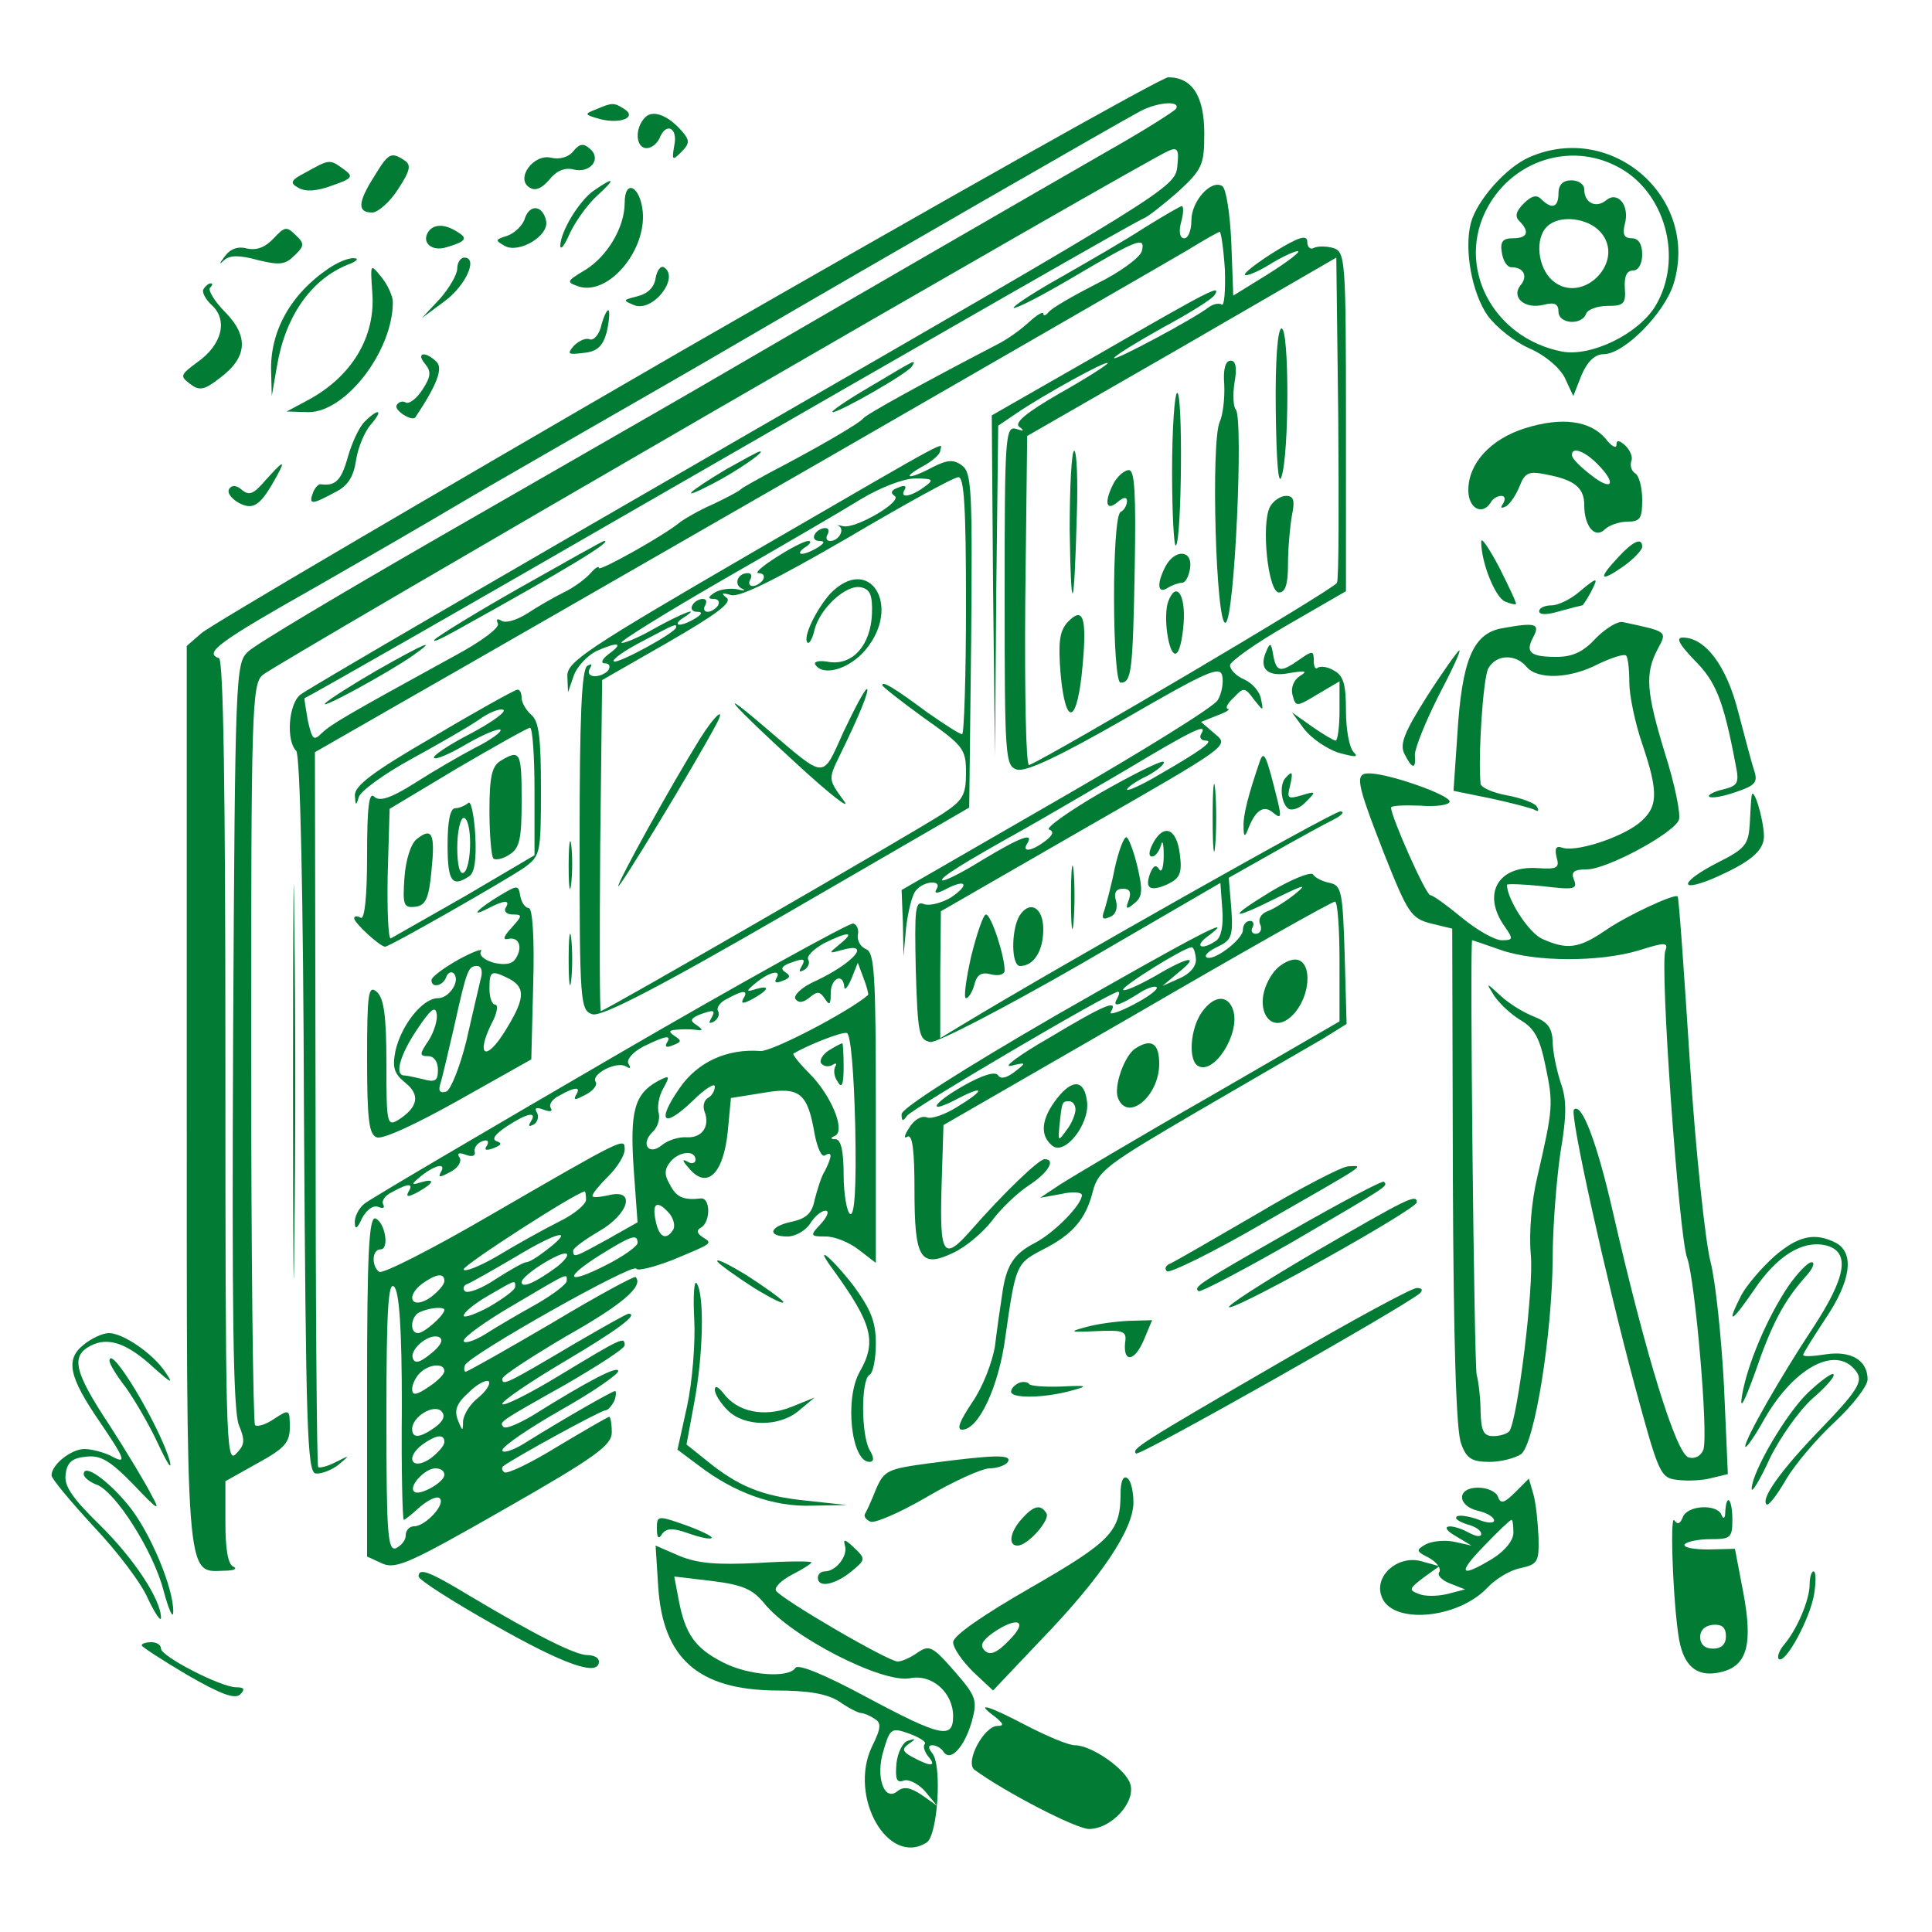 <?xml version="1.0" standalone="no"?>
<!DOCTYPE svg PUBLIC "-//W3C//DTD SVG 20010904//EN"
 "http://www.w3.org/TR/2001/REC-SVG-20010904/DTD/svg10.dtd">
<svg version="1.0" xmlns="http://www.w3.org/2000/svg"
 width="300pt" height="300pt" viewBox="0 0 300 300"
 preserveAspectRatio="xMidYMid meet">
<g transform="translate(0,300) scale(0.1,-0.1)"
fill="#027b35" stroke="none">
<path d="M1065 2459 c-401 -232 -740 -431 -752 -442 l-23 -20 0 -697 c0 -764
-2 -741 58 -739 15 0 21 3 15 6 -9 3 -13 27 -13 69 l0 64 50 28 c42 23 50 32
50 56 0 28 -1 28 -24 13 -13 -9 -26 -13 -30 -10 -3 4 -6 264 -6 578 0 532 1
573 18 587 18 16 1379 804 1407 814 14 6 16 1 13 -25 -3 -32 -20 -42 -674
-419 -369 -213 -679 -393 -688 -401 -18 -15 -22 -71 -6 -87 6 -6 11 -217 12
-564 3 -487 5 -555 18 -558 9 -1 24 5 35 13 19 16 19 16 -3 5 -13 -7 -26 -10
-28 -8 -2 3 -4 253 -4 557 l-1 553 143 82 c79 45 373 214 653 375 281 162 531
306 558 322 26 16 49 29 51 29 2 0 6 -27 8 -59 1 -33 -1 -57 -5 -54 -4 3 -13
1 -20 -4 -23 -18 -147 -84 -147 -79 0 3 34 24 75 47 41 22 78 45 81 51 11 17
-5 9 -180 -92 l-166 -95 2 -265 3 -265 2 257 3 257 28 19 c41 28 142 84 142
78 0 -2 -34 -24 -75 -47 -52 -30 -71 -46 -62 -52 8 -6 7 -7 -5 -3 -17 5 -18
-12 -18 -259 0 -252 1 -264 19 -270 14 -4 65 20 168 79 128 74 148 83 151 66
2 -10 -1 -27 -7 -37 -5 -10 -118 -80 -250 -156 l-241 -139 2 -51 1 -52 4 45
c3 24 9 50 15 57 13 16 42 17 32 2 -4 -7 1 -7 16 1 31 16 36 6 6 -14 -14 -8
-32 -13 -41 -10 -14 6 -15 -6 -13 -102 3 -100 5 -109 23 -112 11 -1 115 53
235 122 l215 125 3 -41 c2 -26 -2 -44 -10 -49 -22 -15 -34 -9 -14 6 52 39 -17
3 -235 -122 -145 -84 -239 -144 -239 -153 0 -11 2 -12 8 -3 7 11 316 193 328
193 3 0 2 -4 -1 -10 -9 -15 2 -12 31 6 13 9 27 14 30 11 3 -3 -13 -15 -36 -27
-23 -12 -39 -17 -35 -11 12 20 -10 11 -95 -40 -47 -27 -74 -47 -60 -44 24 6
24 5 6 -9 -13 -10 -22 -12 -26 -6 -4 7 -24 1 -54 -16 -51 -29 -57 -46 -7 -19
41 21 40 12 -3 -14 -19 -12 -40 -19 -47 -16 -8 3 -20 -4 -27 -16 -8 -12 -9
-18 -3 -14 8 4 11 -22 11 -83 0 -107 9 -122 61 -97 19 9 45 31 59 49 13 18 39
43 57 55 31 20 43 41 25 41 -9 0 -64 -53 -114 -110 -43 -49 -49 -40 -46 66 l3
97 300 173 c165 96 303 174 308 174 4 0 7 -42 7 -93 l0 -93 -202 -117 c-112
-64 -216 -126 -233 -137 l-30 -20 33 6 c17 4 32 3 32 -2 -1 -16 -44 -59 -73
-74 -33 -17 -45 -35 -51 -81 -3 -19 -8 -54 -11 -79 -4 -25 -19 -64 -35 -87
-20 -30 -25 -43 -16 -43 26 0 57 68 67 143 16 113 17 115 57 136 48 24 68 48
79 91 8 32 22 42 164 125 86 50 172 100 193 112 l37 23 -3 107 c-3 99 -5 108
-23 112 -11 2 -23 8 -26 13 -3 5 -33 -7 -65 -26 -69 -42 -65 -47 9 -10 43 21
48 22 27 5 -14 -11 -33 -23 -42 -26 -10 -4 -15 -12 -11 -21 3 -7 0 -14 -7 -14
-6 0 -8 5 -5 10 3 6 1 10 -4 10 -6 0 -11 -6 -11 -14 0 -15 -48 -51 -57 -42 -3
3 5 10 18 16 21 10 24 16 21 59 l-4 48 69 39 c37 21 79 44 93 51 14 7 19 13
11 13 -11 0 -431 -237 -588 -332 l-33 -20 0 99 1 98 224 129 c223 128 224 128
202 146 l-22 19 25 10 c14 5 21 10 17 10 -5 1 -1 9 9 18 15 16 17 16 31 -3 15
-19 15 -19 11 1 -2 11 -13 24 -26 30 -12 5 -22 15 -22 22 0 6 41 35 90 63 l90
52 0 263 c0 254 -1 264 -20 270 -11 3 -24 3 -30 0 -5 -3 -10 1 -10 9 0 12 -12
9 -51 -15 -27 -17 -48 -33 -46 -36 3 -2 20 5 38 16 19 12 39 21 44 21 6 0 -15
-16 -45 -35 l-55 -34 -3 82 c-2 45 -8 84 -14 88 -17 11 -48 -23 -48 -53 0 -16
-5 -28 -11 -28 -7 0 -9 10 -5 25 4 14 4 25 1 25 -2 0 -28 -15 -57 -33 -29 -19
-88 -53 -130 -77 -43 -24 -76 -46 -74 -48 3 -2 42 18 88 45 105 62 117 67 111
43 -3 -10 -34 -33 -71 -51 -37 -19 -70 -38 -74 -44 -4 -5 -8 -6 -8 -2 0 4 -10
-2 -22 -13 -13 -12 -34 -27 -48 -34 -121 -63 -206 -110 -210 -116 -5 -7 -70
-45 -145 -84 -22 -12 -42 -23 -45 -26 -3 -3 -22 -13 -43 -23 -21 -9 -43 -22
-50 -27 -23 -20 -127 -78 -127 -72 0 4 -6 0 -13 -8 -7 -8 -25 -22 -42 -30 -16
-8 -42 -23 -57 -33 -16 -10 -33 -15 -39 -11 -7 4 -9 3 -6 -4 4 -6 -25 -28 -70
-52 -164 -90 -188 -104 -203 -118 -13 -13 -15 -11 -22 19 -3 19 -6 34 -5 35 8
3 279 158 497 284 521 300 795 457 806 461 6 2 30 21 53 41 38 35 41 42 41 91
0 58 -19 87 -56 87 -10 0 -347 -190 -749 -421z m761 372 c-3 -4 -47 -32 -98
-61 -101 -58 -449 -259 -648 -375 -69 -40 -249 -143 -400 -230 -151 -87 -284
-166 -295 -177 -19 -18 -20 -33 -23 -595 -2 -427 0 -585 9 -606 10 -24 9 -31
-5 -45 -15 -15 -16 26 -16 608 0 420 -3 626 -10 628 -24 8 -1 25 153 112 89
51 182 105 207 120 25 15 110 64 190 110 80 46 197 113 260 150 216 126 595
344 620 357 28 15 64 17 56 4z m250 -736 c-3 -9 -442 -268 -478 -283 -5 -2 -7
112 -6 254 l3 257 240 138 240 139 3 -247 c1 -136 1 -252 -2 -258z m-211 -235
c-3 -5 0 -10 7 -10 14 0 -6 -15 -74 -54 -27 -16 -48 -25 -48 -22 0 3 14 13 31
21 17 9 28 19 26 22 -3 3 -47 -19 -98 -48 -50 -29 -86 -55 -80 -57 8 -3 6 -9
-6 -18 -21 -16 -37 -18 -28 -4 11 18 -9 11 -69 -25 -32 -20 -60 -34 -63 -32
-4 4 33 27 128 80 25 14 95 55 155 90 110 66 130 75 119 57z m-8 -349 c1 -11
-9 -23 -25 -30 l-27 -12 25 21 c35 28 15 25 -37 -6 -25 -14 -47 -24 -49 -21
-4 4 93 65 106 66 3 1 6 -7 7 -18z"/>
<path d="M1981 2363 c1 -80 4 -119 9 -103 12 37 12 230 0 230 -6 0 -10 -49 -9
-127z"/>
<path d="M1901 2403 c1 -21 -2 -47 -7 -58 -14 -30 -6 -317 9 -312 14 4 28 316
16 331 -4 4 -5 24 -2 42 4 23 2 34 -6 34 -8 0 -12 -13 -10 -37z"/>
<path d="M1820 2268 c0 -67 3 -119 6 -115 9 9 11 237 2 237 -4 0 -8 -55 -8
-122z"/>
<path d="M1661 2178 c2 -140 7 -131 11 20 2 56 0 102 -4 102 -4 0 -7 -55 -7
-122z"/>
<path d="M1730 2251 c-16 -30 -13 -46 5 -31 9 8 15 9 15 2 0 -6 -4 -14 -10
-17 -14 -8 -13 -265 0 -265 17 0 19 16 22 178 2 115 0 152 -9 152 -7 0 -17 -9
-23 -19z"/>
<path d="M1972 2213 c-14 -27 -3 -133 14 -133 10 0 14 13 14 44 0 24 3 58 6
75 5 24 3 31 -9 31 -9 0 -20 -8 -25 -17z"/>
<path d="M1810 2121 c-14 -27 -13 -44 3 -34 6 4 17 8 22 8 6 0 11 10 13 23 4
28 -23 30 -38 3z"/>
<path d="M1814 2066 c-8 -22 0 -81 11 -81 6 0 11 21 13 48 3 45 -12 65 -24 33z"/>
<path d="M1657 2033 c-12 -14 -14 -31 -10 -81 8 -83 26 -76 34 14 7 76 1 94
-24 67z"/>
<path d="M925 2830 c-18 -7 -18 -8 7 -15 32 -8 58 3 37 16 -16 10 -18 10 -44
-1z"/>
<path d="M1002 2818 c-17 -17 -15 -48 2 -48 8 0 16 7 20 15 10 26 29 17 23
-11 -4 -23 -3 -24 11 -10 13 13 13 18 2 31 -22 26 -46 35 -58 23z"/>
<path d="M890 2765 c-7 -9 -21 -13 -34 -10 -27 7 -56 -32 -34 -46 9 -6 19 -2
31 12 11 14 24 19 37 16 26 -7 45 16 26 32 -10 9 -16 8 -26 -4z"/>
<path d="M2375 2756 c-37 -16 -82 -68 -91 -102 -11 -42 2 -110 26 -144 13 -18
42 -41 65 -51 25 -11 47 -30 55 -46 l13 -28 13 33 c9 21 21 32 34 32 32 0 95
64 109 110 40 133 -96 252 -224 196z m135 -14 c76 -38 105 -144 60 -218 -27
-43 -99 -78 -144 -70 -109 21 -167 134 -115 226 40 71 127 99 199 62z"/>
<path d="M2420 2700 c0 -22 -10 -26 -27 -9 -7 7 -15 5 -27 -7 -12 -12 -14 -20
-7 -27 17 -17 13 -27 -10 -27 -15 0 -20 -5 -17 -22 2 -13 8 -23 15 -23 19 0
26 -14 14 -28 -15 -19 7 -38 37 -30 16 4 22 1 22 -11 0 -19 36 -22 43 -3 2 6
17 12 33 12 25 0 29 3 27 28 -1 18 3 27 13 27 8 0 14 10 14 25 0 16 -6 25 -16
25 -12 0 -15 6 -11 22 8 29 -11 52 -29 37 -16 -13 -34 -4 -34 17 0 8 -9 14
-20 14 -13 0 -20 -7 -20 -20z m65 -60 c41 -46 -29 -116 -75 -75 -22 20 -27 64
-8 83 19 19 63 14 83 -8z"/>
<path d="M581 2726 c-26 -41 -26 -56 -3 -56 9 0 28 17 40 36 19 29 21 38 10
45 -21 14 -25 11 -47 -25z"/>
<path d="M476 2733 c-25 -13 -27 -17 -12 -25 11 -6 28 -5 52 4 32 11 33 14 18
25 -22 16 -22 16 -58 -4z"/>
<path d="M922 2704 c-23 -16 -52 -64 -52 -86 1 -7 7 2 15 20 8 17 26 43 41 57
31 28 29 32 -4 9z"/>
<path d="M970 2685 c0 -38 -27 -83 -61 -104 -30 -18 -30 -19 -10 -26 46 -14
105 56 99 117 -4 39 -28 51 -28 13z"/>
<path d="M815 2661 c-3 -11 -16 -23 -27 -27 -19 -6 -20 -7 -4 -16 22 -12 69
16 64 39 -5 24 -25 27 -33 4z"/>
<path d="M425 2630 c-13 -14 -26 -19 -41 -16 -14 4 -26 0 -35 -12 -9 -12 -9
-14 -1 -6 9 8 24 8 53 0 33 -8 42 -7 56 7 16 15 16 19 2 32 -14 14 -17 13 -34
-5z"/>
<path d="M665 2640 c-11 -17 6 -31 28 -24 31 9 34 14 17 24 -20 13 -37 12 -45
0z"/>
<path d="M510 2583 c-59 -40 -91 -98 -89 -160 l1 -38 8 46 c13 78 53 135 110
158 14 5 18 10 10 10 -9 1 -27 -7 -40 -16z"/>
<path d="M710 2583 c0 -9 -12 -30 -27 -47 l-28 -30 35 26 c33 24 53 68 31 68
-6 0 -11 -8 -11 -17z"/>
<path d="M578 2547 c6 -70 -32 -133 -103 -170 l-30 -16 34 -1 c58 0 131 95
131 171 0 9 -8 27 -18 39 -17 21 -17 21 -14 -23z"/>
<path d="M1018 2568 c-2 -14 -12 -24 -28 -28 -23 -6 -24 -6 -5 -14 29 -11 71
43 46 59 -5 3 -11 -5 -13 -17z"/>
<path d="M316 2551 c-3 -4 3 -16 13 -25 25 -23 16 -61 -22 -88 -27 -20 -28
-22 -12 -34 14 -11 22 -10 45 8 44 32 47 65 10 103 -17 17 -27 34 -24 38 4 4
5 7 1 7 -3 0 -8 -4 -11 -9z"/>
<path d="M934 2496 c-3 -15 -12 -25 -18 -23 -6 3 -17 -2 -25 -10 -11 -13 -9
-14 15 -11 21 2 30 10 36 32 4 17 5 32 3 34 -2 2 -7 -8 -11 -22z"/>
<path d="M660 2435 c10 -12 9 -20 -4 -40 -9 -14 -21 -23 -26 -20 -5 3 -11 1
-14 -4 -5 -8 24 -26 29 -19 34 51 43 76 33 86 -17 17 -33 15 -18 -3z"/>
<path d="M1350 2399 c-36 -21 -62 -39 -57 -39 11 0 116 60 123 71 7 12 8 12
-66 -32z"/>
<path d="M566 2345 c-9 -9 -20 -34 -26 -55 -10 -36 -19 -45 -42 -42 -3 1 -9
-5 -12 -13 -7 -19 -2 -19 33 0 21 10 30 24 34 51 3 20 14 45 23 55 20 23 12
26 -10 4z"/>
<path d="M2368 2335 c-54 -17 -88 -55 -88 -96 0 -29 22 -40 35 -19 3 6 11 10
16 10 6 0 7 -5 3 -12 -5 -7 -3 -8 5 -4 7 5 16 19 21 32 8 20 14 23 42 17 42
-8 58 -20 58 -47 0 -34 17 -53 32 -38 6 6 22 12 35 12 20 0 23 5 23 34 0 19
-5 38 -11 41 -6 4 -8 12 -6 19 3 6 -2 17 -9 24 -10 9 -14 9 -14 1 0 -6 -8 -2
-17 10 -24 28 -68 34 -125 16z m112 -55 c31 -31 24 -44 -9 -18 -17 13 -30 26
-30 31 -1 14 19 7 39 -13z"/>
<path d="M1168 2142 c-258 -150 -288 -170 -287 -192 l1 -25 9 26 c5 14 21 31
35 38 34 15 43 13 20 -4 -11 -8 -14 -15 -7 -15 7 0 9 -4 6 -10 -3 -5 -13 -10
-21 -10 -9 0 -12 5 -8 12 4 7 3 8 -4 4 -9 -5 -12 -82 -12 -271 0 -253 1 -264
20 -270 14 -4 100 40 302 157 l283 164 3 259 c2 232 1 261 -14 272 -13 10 -23
9 -45 -2 -37 -20 -52 -19 -16 1 15 8 27 19 27 24 0 12 39 34 -292 -158z m266
101 c-21 -15 -38 -17 -29 -3 3 6 -1 7 -10 3 -11 -4 -13 -8 -6 -13 14 -8 -61
-52 -80 -47 -8 2 -11 2 -6 0 9 -6 -1 -23 -14 -23 -6 0 -7 5 -4 10 3 6 2 10 -4
10 -5 0 -13 -4 -16 -10 -3 -5 0 -10 7 -10 9 0 9 -3 -2 -10 -8 -5 -19 -10 -25
-10 -5 0 -3 5 5 10 8 5 11 10 5 10 -15 -1 -92 -50 -77 -50 7 0 10 -4 7 -10 -3
-5 -11 -10 -16 -10 -6 0 -7 5 -4 10 3 6 2 10 -4 10 -16 0 -22 -18 -9 -24 7 -3
4 -4 -7 -1 -11 2 -27 0 -35 -5 -11 -7 -11 -10 -2 -10 7 0 10 -4 7 -10 -3 -5
-11 -10 -16 -10 -6 0 -7 5 -4 10 3 6 2 10 -4 10 -5 0 -13 -4 -16 -10 -3 -5 0
-10 7 -10 9 0 9 -3 -2 -10 -8 -5 -19 -10 -25 -10 -5 0 -3 5 5 10 31 20 1 9
-44 -16 -26 -15 -49 -24 -51 -22 -3 2 68 46 158 98 89 51 185 107 214 125 30
18 66 32 84 32 29 0 30 -2 13 -14z m66 -183 c0 -110 -3 -200 -6 -200 -4 0 -27
15 -53 33 -54 40 -71 50 -71 43 0 -2 29 -25 65 -51 61 -43 65 -48 65 -85 0
-35 -5 -43 -37 -64 -43 -28 -524 -306 -530 -306 -2 0 -2 116 -1 257 l3 257
103 59 c76 44 100 62 90 69 -9 7 -7 8 7 4 14 -4 71 25 180 88 88 52 166 95
173 95 9 1 12 -45 12 -199z m-450 -34 c0 -8 -92 -58 -97 -53 -3 3 17 17 44 31
53 28 53 28 53 22z"/>
<path d="M1289 2078 c-22 -25 -43 -68 -35 -76 3 -2 8 7 11 21 9 33 49 70 72
65 14 -3 18 -12 17 -41 -2 -48 -29 -80 -66 -75 -15 3 -25 1 -22 -4 12 -19 53
-7 78 23 57 68 6 150 -55 87z"/>
<path d="M1310 1864 c-34 -75 -26 -75 -119 4 -85 73 -57 40 46 -54 53 -49 86
-74 73 -57 -24 33 -24 33 -6 70 30 61 47 103 42 103 -3 0 -19 -30 -36 -66z"/>
<path d="M1087 1853 c-46 -74 -127 -221 -127 -229 0 -7 115 182 151 249 18 33
-1 17 -24 -20z"/>
<path d="M1127 2271 c-60 -36 -74 -50 -22 -23 39 20 85 52 75 51 -3 0 -26 -13
-53 -28z"/>
<path d="M412 2254 c-18 -21 -25 -24 -36 -15 -9 8 -16 8 -20 2 -4 -6 3 -15 15
-22 23 -12 34 -4 60 44 13 24 8 21 -19 -9z"/>
<path d="M2300 2159 c0 -33 22 -87 37 -93 9 -4 16 -5 17 -4 1 2 -11 27 -26 57
-16 30 -28 48 -28 40z"/>
<path d="M810 2089 c-69 -39 -129 -76 -135 -82 -5 -6 10 1 35 15 175 97 243
139 228 138 -2 0 -59 -32 -128 -71z"/>
<path d="M2513 2135 c-32 -34 -29 -40 7 -15 17 12 30 26 30 31 0 15 -14 9 -37
-16z"/>
<path d="M2451 2080 c-13 -11 -32 -20 -42 -20 -10 0 -19 -4 -19 -9 0 -6 12 -6
32 0 18 5 34 9 35 9 1 0 7 9 13 20 13 25 11 25 -19 0z"/>
<path d="M2478 2009 c-19 -21 -36 -29 -61 -29 -41 0 -49 7 -36 31 11 21 3 23
-51 13 -43 -9 -60 -50 -67 -164 l-6 -88 59 -12 c32 -7 63 -15 68 -18 5 -3 6 0
2 6 -3 5 -24 13 -46 17 -22 4 -40 12 -41 18 -4 45 4 164 12 179 12 22 42 23
59 3 17 -21 68 -19 112 4 21 10 40 16 43 13 3 -3 5 -22 5 -42 0 -20 9 -63 20
-95 26 -77 25 -99 -6 -124 -30 -23 -99 -45 -119 -37 -9 3 -11 -2 -8 -15 5 -17
1 -19 -30 -17 -61 4 -86 -40 -51 -90 14 -20 14 -22 -4 -22 -11 0 -39 16 -62
35 -23 19 -45 35 -49 35 -7 0 -61 122 -61 136 0 3 20 4 45 3 25 -2 45 1 46 6
2 10 -92 43 -123 44 -25 1 -23 -11 21 -124 37 -93 42 -101 73 -109 l33 -8 1
-387 c1 -253 5 -395 13 -413 8 -23 17 -28 44 -28 18 0 40 6 49 12 21 17 48
184 49 304 0 49 6 123 12 164 10 59 10 83 0 110 -6 19 -12 47 -12 63 -1 21 -8
30 -28 38 -16 6 -39 20 -52 32 -24 22 -24 22 -11 1 8 -12 26 -29 41 -38 22
-13 30 -28 39 -72 12 -58 12 -64 -13 -172 -9 -38 -13 -87 -10 -120 5 -51 -20
-252 -33 -274 -3 -4 -14 -8 -25 -8 -15 0 -19 7 -20 38 0 20 -3 46 -6 57 -4 16
-11 675 -7 675 1 0 21 -7 44 -15 54 -19 153 -19 214 -1 41 13 47 13 42 0 -9
-22 21 -446 34 -478 12 -34 33 -272 25 -297 -4 -10 -13 -15 -23 -12 -19 5 -66
156 -118 383 -24 105 -48 169 -60 157 -7 -7 50 -263 94 -427 38 -140 40 -145
67 -148 15 -2 39 -1 53 3 l25 6 -6 137 c-4 75 -13 162 -21 193 -8 31 -23 171
-32 310 -9 140 -17 255 -19 257 -4 5 -80 -30 -114 -54 -40 -27 -58 -29 -96
-12 -21 9 -55 62 -55 84 0 2 25 1 55 -2 49 -6 55 -5 49 10 -5 12 0 16 20 16
31 0 135 56 143 77 3 8 -6 54 -21 101 -30 98 -32 126 -12 164 15 28 16 27 -54
42 -8 2 -27 -10 -42 -25z"/>
<path d="M2631 1975 c33 -33 45 -61 64 -162 6 -29 4 -33 -20 -39 -14 -3 -24
-9 -21 -11 3 -3 21 0 41 7 30 10 35 15 29 33 -4 12 -15 54 -25 92 -18 71 -51
115 -86 115 -11 0 -6 -10 18 -35z"/>
<path d="M585 1959 c-38 -22 -74 -45 -80 -51 -11 -12 99 48 136 74 41 29 18
19 -56 -23z"/>
<path d="M1966 1988 c-12 -27 3 -40 37 -33 25 4 28 3 15 -5 -9 -6 -14 -18 -11
-29 5 -19 6 -19 39 1 l34 20 0 -46 c0 -25 -3 -46 -6 -46 -3 0 -20 10 -37 22
l-31 22 19 -26 c11 -14 35 -31 54 -37 26 -7 31 -7 23 1 -7 7 -12 36 -12 65 0
41 -4 54 -19 62 -10 6 -21 7 -25 4 -3 -3 -6 1 -6 11 0 16 -2 16 -22 2 -30 -21
-36 -20 -41 7 -3 19 -5 20 -11 5z"/>
<path d="M2216 1919 c-36 -57 -43 -75 -35 -90 12 -24 18 -24 16 -1 0 10 16 50
36 90 21 40 36 72 33 72 -2 0 -25 -32 -50 -71z"/>
<path d="M673 1856 c-95 -55 -122 -76 -122 -91 1 -16 2 -17 6 -3 2 9 39 36 81
59 42 23 89 50 105 61 15 11 32 18 38 16 7 -2 -16 -19 -50 -37 -35 -18 -60
-35 -57 -38 3 -3 26 7 51 22 26 15 49 24 52 22 3 -3 -15 -16 -39 -28 -23 -12
-66 -37 -94 -55 -38 -24 -55 -29 -63 -21 -8 8 -11 -16 -11 -92 0 -65 -4 -100
-10 -96 -5 3 -10 3 -10 -1 0 -7 40 -44 48 -44 7 0 182 100 215 122 26 19 27
21 27 122 0 80 -3 106 -15 116 -8 7 -15 19 -15 26 0 8 -3 14 -7 13 -5 -1 -63
-33 -130 -73z m157 -85 l0 -99 -107 -63 c-60 -34 -112 -64 -116 -66 -4 -3 -6
42 -5 98 l3 103 105 63 c58 34 108 62 113 63 4 0 7 -45 7 -99z"/>
<path d="M778 1819 c-14 -8 -18 -24 -18 -78 0 -37 3 -70 6 -74 3 -3 15 -1 25
6 16 10 19 24 19 84 0 75 -2 80 -32 62z"/>
<path d="M727 1753 c-5 -4 -14 -8 -20 -8 -8 0 -12 -20 -12 -57 0 -57 7 -66 33
-49 9 5 12 26 10 65 -2 32 -7 54 -11 49z m3 -62 c0 -22 -4 -43 -10 -46 -6 -4
-10 12 -10 39 0 25 5 46 10 46 6 0 10 -18 10 -39z"/>
<path d="M647 1697 c-9 -7 -17 -32 -19 -60 -3 -43 -1 -47 17 -45 16 2 21 13
25 56 6 58 1 68 -23 49z"/>
<path d="M1957 1820 c-18 -52 -27 -86 -26 -104 0 -15 2 -16 6 -6 12 32 25 41
40 28 12 -10 13 -7 7 18 -17 69 -21 79 -27 64z"/>
<path d="M455 1320 c0 -272 1 -384 2 -247 2 136 2 358 0 495 -1 136 -2 24 -2
-248z"/>
<path d="M1883 1730 c0 -47 2 -66 4 -42 2 23 2 61 0 85 -2 23 -4 4 -4 -43z"/>
<path d="M1997 1793 c-11 -10 -8 -41 4 -49 6 -3 18 1 27 11 16 16 16 17 -7 10
-21 -6 -23 -5 -18 14 5 22 4 25 -6 14z"/>
<path d="M2720 1765 c-1 -5 -2 -26 -3 -45 -2 -31 -7 -38 -49 -59 -57 -29 -64
-48 -10 -26 60 26 82 44 81 68 -1 27 -16 76 -19 62z"/>
<path d="M883 1655 c0 -33 2 -45 4 -27 2 18 2 45 0 60 -2 15 -4 0 -4 -33z"/>
<path d="M1790 1690 c-6 -12 -7 -20 -1 -20 5 0 11 8 14 18 2 9 4 2 4 -16 0
-18 -3 -28 -7 -22 -5 8 -9 6 -14 -6 -9 -24 0 -29 27 -17 19 9 23 17 19 47 -5
40 -25 48 -42 16z"/>
<path d="M1731 1652 c-5 -26 -13 -55 -16 -65 -5 -13 -3 -16 8 -11 9 3 13 13
10 25 -4 13 0 19 11 19 10 0 13 -5 9 -17 -6 -15 -4 -16 8 -6 13 10 14 20 5 58
-6 25 -14 45 -17 45 -4 0 -12 -21 -18 -48z"/>
<path d="M1663 1605 c0 -44 2 -61 4 -37 2 23 2 59 0 80 -2 20 -4 1 -4 -43z"/>
<path d="M777 1610 c-35 -21 -49 -36 -20 -21 27 14 36 14 28 1 -3 -5 2 -10 11
-10 16 0 15 -2 -2 -21 -12 -13 -14 -19 -5 -17 17 4 23 -13 12 -30 -5 -9 -17
-11 -34 -7 -15 4 -24 12 -20 18 3 5 -13 -1 -35 -13 -23 -13 -42 -27 -42 -32 0
-13 18 -9 23 5 2 6 7 9 11 6 12 -11 -6 -39 -24 -39 -24 0 -57 -42 -66 -82 -5
-26 -2 -35 15 -49 24 -19 20 -38 -9 -57 -19 -12 -20 -9 -20 87 0 75 -4 101
-15 111 -13 11 -15 -2 -15 -104 0 -95 3 -118 15 -122 9 -4 64 22 128 58 l112
63 3 118 c2 70 -1 117 -7 117 -5 0 -11 8 -13 18 -3 18 -4 18 -31 2z m-31 -132
c-3 -13 -13 -55 -22 -95 -10 -40 -24 -75 -31 -78 -10 -3 -13 1 -9 13 3 9 12
49 21 87 20 90 22 95 36 95 7 0 9 -9 5 -22z m45 2 c26 -14 24 -32 -8 -83 -29
-46 -44 -36 -20 13 9 16 11 30 6 30 -5 0 -9 11 -9 25 0 28 3 29 31 15z m-125
-95 c-15 -22 -15 -25 -1 -25 9 0 15 -9 15 -21 0 -17 -4 -20 -22 -15 -13 3 -26
6 -30 6 -16 0 -7 32 20 72 20 30 28 37 30 24 2 -9 -4 -28 -12 -41z"/>
<path d="M1583 1578 c-13 -22 -13 -78 1 -78 21 0 36 23 36 57 0 34 -21 46 -37
21z"/>
<path d="M1508 1515 c-8 -36 -12 -65 -8 -65 4 0 10 10 13 21 4 16 11 20 26 16
12 -3 21 0 21 6 0 23 -21 87 -29 87 -4 0 -14 -29 -23 -65z"/>
<path d="M883 1510 c0 -36 2 -50 4 -32 2 17 2 47 0 65 -2 17 -4 3 -4 -33z"/>
<path d="M949 1357 c-201 -117 -373 -218 -383 -226 -9 -7 -16 -21 -15 -30 0
-11 4 -9 11 7 7 13 17 21 25 18 8 -3 11 -2 8 4 -3 5 3 14 14 19 25 14 34 14
25 0 -4 -8 0 -8 15 0 25 14 28 22 4 15 -15 -5 -15 -3 1 10 23 18 40 21 30 5
-4 -8 0 -7 15 1 12 6 18 16 15 22 -5 7 -2 9 9 5 10 -4 16 -2 14 5 -1 6 4 13
12 16 8 3 11 0 7 -7 -5 -7 -1 -8 10 -4 13 5 14 8 5 11 -8 3 -2 11 16 23 32 21
48 24 37 7 -4 -7 -3 -8 5 -4 6 4 8 12 5 18 -5 8 -1 9 10 5 10 -4 15 -3 11 3
-3 5 3 14 14 19 25 14 34 14 25 0 -4 -8 0 -7 15 1 12 6 19 15 16 20 -8 12 33
33 47 24 7 -4 8 -3 4 4 -4 6 6 18 23 27 35 17 45 19 36 5 -3 -6 1 -7 10 -3 13
5 14 7 3 14 -10 7 -10 9 2 10 8 1 22 1 30 0 12 -2 12 0 2 7 -11 7 -10 10 3 16
24 9 27 8 19 -6 -4 -7 -3 -8 5 -4 6 4 9 11 6 16 -3 5 3 14 14 19 25 14 34 14
25 0 -4 -8 0 -8 15 0 25 14 28 22 4 15 -15 -5 -15 -3 1 10 22 18 41 21 31 6
-3 -6 1 -7 10 -3 12 4 13 8 5 13 -8 5 -7 9 5 14 24 9 27 8 19 -6 -4 -7 -3 -8
5 -4 6 4 9 11 6 16 -3 5 8 16 24 25 38 19 50 19 25 -1 -18 -15 -18 -15 4 -9
46 13 18 -20 -41 -48 -21 -9 -35 -22 -32 -28 5 -7 12 -6 22 2 12 10 16 10 24
-2 7 -11 9 -9 9 9 0 23 19 32 21 10 0 -7 5 -2 11 12 l10 25 9 -24 c5 -13 8
-25 7 -26 -30 -26 -149 -88 -167 -87 -52 4 -98 -17 -126 -58 -36 -52 -25 -63
20 -20 19 19 35 29 35 23 0 -7 -5 -15 -11 -18 -6 -4 -8 -13 -5 -21 9 -23 -4
-41 -27 -40 -12 1 -29 -4 -39 -12 -20 -17 -34 1 -15 20 8 7 12 20 10 29 -3 9
0 27 7 39 11 20 10 21 -9 11 -36 -20 -43 -47 -37 -136 l6 -83 -46 -26 c-51
-28 -54 -30 -54 -18 0 4 18 17 40 30 47 27 58 67 15 56 -14 -3 -25 -4 -25 -1
0 4 11 17 25 31 14 14 25 32 25 41 0 19 2 20 -214 -105 -86 -50 -161 -88 -167
-85 -12 8 -12 35 2 35 14 0 7 42 -8 48 -10 3 -13 -54 -13 -261 l0 -264 24 -11
c21 -9 43 1 190 85 142 81 166 99 166 119 0 13 -2 24 -4 24 -2 0 -38 -21 -80
-46 -42 -26 -80 -44 -83 -40 -4 3 -4 7 -2 9 15 12 152 87 159 87 4 0 10 7 14
15 3 8 3 15 1 15 -4 0 -78 -42 -142 -82 -18 -11 -33 -15 -33 -10 0 6 41 34 90
62 50 28 90 56 90 61 0 9 -45 -14 -133 -69 -22 -13 -41 -21 -45 -18 -7 8 -9 7
96 66 50 29 92 56 92 61 0 14 -4 12 -100 -46 -49 -30 -90 -50 -90 -45 0 5 43
34 95 65 83 49 118 75 101 75 -3 0 -40 -21 -83 -46 -108 -64 -113 -66 -113
-55 0 5 45 34 99 66 87 49 121 78 108 92 -2 2 -61 -30 -131 -72 -70 -41 -130
-75 -133 -75 -2 0 -3 5 -1 10 5 15 262 160 266 150 2 -4 26 2 55 13 65 27 64
26 48 36 -9 6 -10 11 -2 15 15 10 14 47 -1 45 -27 -3 -38 2 -48 22 -9 15 -8
24 1 35 13 16 39 19 39 3 0 -5 -6 -7 -12 -3 -9 5 -9 2 1 -9 28 -35 54 -11 61
55 l5 53 50 8 c57 10 69 0 80 -64 4 -21 11 -37 16 -33 12 7 11 -2 0 -24 -6 -9
-12 -30 -16 -45 -4 -21 -13 -29 -35 -34 -35 -7 -40 -23 -7 -23 12 0 28 9 35
20 7 11 17 20 24 20 6 0 3 -9 -7 -20 -18 -19 -17 -20 7 -20 14 0 37 -9 52 -21
l26 -20 0 241 c0 206 -2 241 -15 246 -9 4 -14 13 -13 22 2 8 -1 16 -7 18 -5 2
-175 -92 -376 -209z m379 -106 c2 -96 -1 -140 -8 -136 -5 3 -10 31 -10 61 0
36 -4 54 -12 55 -9 0 -9 2 -2 5 18 7 -5 63 -39 97 -16 16 -27 30 -25 31 24 14
75 34 83 32 6 -2 11 -61 13 -145z m-418 -114 c0 -7 -19 -23 -42 -34 -24 -12
-67 -36 -95 -53 -29 -17 -53 -26 -53 -21 0 7 172 118 188 121 1 0 2 -6 2 -13z
m130 -22 c6 -8 9 -19 5 -25 -11 -17 -22 -11 -27 15 -6 28 3 32 22 10z m-190
-55 c-14 -11 -28 -20 -33 -20 -4 0 -25 -12 -47 -26 -22 -15 -44 -23 -48 -19
-4 4 -2 9 3 11 6 2 39 21 75 42 66 40 94 46 50 12z m140 10 c0 -5 -22 -21 -50
-35 -61 -31 -66 -20 -7 17 47 29 57 33 57 18z m-125 -37 c-34 -25 -55 -34 -55
-24 0 11 63 50 70 44 3 -3 -4 -11 -15 -20z m-175 -22 c0 -6 -10 -17 -22 -26
-28 -19 -40 1 -12 22 21 15 34 17 34 4z m190 0 c0 -5 -21 -21 -47 -36 -27 -15
-63 -36 -80 -47 -18 -11 -33 -15 -33 -10 0 6 35 31 78 56 88 52 82 49 82 37z
m-256 -196 c-1 -96 1 -175 3 -175 2 0 13 9 25 20 12 10 25 17 30 14 12 -8 -21
-44 -39 -44 -7 0 -13 -6 -13 -14 0 -8 -7 -16 -15 -20 -13 -5 -15 22 -15 206 0
165 3 209 12 200 8 -8 12 -64 12 -187z m176 187 c0 -5 -18 -18 -40 -31 -22
-12 -40 -18 -40 -14 0 5 17 19 38 31 43 25 42 25 42 14z m-110 -36 c0 -8 -31
-36 -41 -36 -14 0 -11 28 4 33 16 7 37 8 37 3z m-21 -68 c-17 -14 -25 -16 -28
-7 -5 15 28 41 42 32 6 -4 0 -14 -14 -25z m21 -27 c0 -5 -11 -16 -25 -25 -19
-13 -25 -13 -25 -3 0 7 5 18 12 25 14 14 38 16 38 3z m53 -41 c-13 -10 -23
-26 -24 -37 0 -16 -1 -16 -8 2 -6 15 -2 26 17 43 13 13 27 20 31 17 3 -4 -4
-15 -16 -25z m-67 -46 c-24 -17 -36 -18 -36 -3 0 19 33 39 45 28 7 -7 4 -15
-9 -25z m14 -23 c0 -6 -10 -17 -22 -26 -28 -19 -40 1 -12 22 21 15 34 17 34 4z
m0 -51 c0 -12 -40 -34 -47 -26 -9 8 17 36 33 36 8 0 14 -4 14 -10z"/>
<path d="M1287 1369 c-9 -6 -15 -15 -12 -20 4 -5 11 -6 17 -3 6 4 8 3 5 -2 -3
-6 -2 -16 4 -24 6 -11 9 -4 9 23 0 20 -1 37 -2 37 -2 0 -11 -5 -21 -11z"/>
<path d="M1976 1488 c-36 -51 -2 -105 36 -59 25 32 24 81 -1 81 -11 0 -27 -10
-35 -22z"/>
<path d="M1866 1428 c-18 -26 -21 -74 -6 -83 25 -15 66 50 55 86 -8 25 -30 24
-49 -3z"/>
<path d="M1763 1372 c-17 -11 -34 -59 -27 -77 15 -38 64 3 64 53 0 32 -12 40
-37 24z"/>
<path d="M1641 1294 c-24 -31 -27 -57 -7 -73 19 -16 58 33 54 68 -4 34 -22 37
-47 5z m29 -17 c0 -7 -6 -22 -14 -32 -13 -18 -13 -17 -11 6 4 38 4 39 15 39 6
0 10 -6 10 -13z"/>
<path d="M1950 1114 c-69 -40 -129 -75 -135 -77 -5 -3 -7 -7 -3 -11 3 -4 71
29 150 75 164 94 157 89 132 88 -10 0 -75 -34 -144 -75z"/>
<path d="M2005 1089 c-149 -85 -151 -87 -144 -94 3 -2 68 32 145 76 154 90
149 87 143 94 -3 2 -67 -32 -144 -76z"/>
<path d="M2040 1055 c-80 -47 -139 -85 -131 -85 18 0 290 152 291 163 0 14
-15 6 -160 -78z"/>
<path d="M2755 1049 c-20 -18 -43 -45 -51 -60 -24 -47 -16 -44 19 7 36 54 76
79 113 70 37 -10 31 -48 -19 -125 -53 -80 -107 -175 -107 -187 0 -5 14 14 30
43 48 83 115 116 144 71 8 -14 -1 -29 -55 -85 -64 -66 -95 -110 -86 -119 3 -3
16 14 30 38 14 24 48 64 76 90 28 26 51 56 51 66 0 30 -26 45 -65 39 -19 -3
-35 -4 -35 -1 0 3 16 28 35 57 39 58 45 101 16 117 -33 17 -59 11 -96 -21z"/>
<path d="M1114 1041 c4 -5 29 -23 57 -41 28 -17 48 -27 45 -21 -4 5 -29 23
-57 41 -28 17 -48 27 -45 21z"/>
<path d="M1294 1028 c60 -83 68 -111 41 -158 -24 -42 -13 -140 15 -140 7 0 8
6 0 19 -13 25 -13 108 0 116 6 3 10 26 10 49 0 34 -8 53 -35 90 -36 46 -63 67
-31 24z"/>
<path d="M2777 1003 c-33 -49 -64 -122 -72 -170 -4 -24 3 -12 20 35 26 76 45
112 79 150 11 12 15 22 9 22 -6 0 -22 -17 -36 -37z"/>
<path d="M1078 952 c2 -37 -3 -98 -11 -135 l-15 -68 32 -24 c56 -43 117 -65
176 -63 l55 1 -65 7 c-67 7 -104 22 -154 63 l-30 24 12 65 c14 74 16 167 4
185 -4 7 -6 -18 -4 -55z"/>
<path d="M1995 889 c-228 -132 -238 -139 -231 -146 5 -5 417 228 441 249 5 5
3 8 -5 8 -8 0 -100 -50 -205 -111z"/>
<path d="M1685 939 c-26 -7 -23 -8 17 -6 43 2 48 0 45 -18 -3 -32 15 -29 29 4
l13 31 -37 -1 c-20 -1 -50 -5 -67 -10z"/>
<path d="M130 912 c-29 -23 -23 -50 25 -120 40 -59 43 -67 16 -52 -11 5 -29
10 -40 10 -20 0 -51 -24 -51 -41 0 -5 30 -41 66 -80 36 -38 74 -88 84 -112 11
-23 20 -36 20 -29 0 28 -42 92 -95 144 -43 42 -56 61 -53 79 2 18 10 25 31 27
23 3 38 -6 74 -43 39 -41 43 -43 28 -16 -9 18 -38 66 -65 108 -55 83 -60 107
-30 123 28 15 58 4 99 -34 27 -24 31 -26 18 -7 -19 29 -66 61 -88 61 -9 0 -27
-8 -39 -18z"/>
<path d="M170 887 c0 -5 11 -23 25 -41 13 -18 36 -57 50 -87 14 -30 22 -43 19
-29 -14 52 -93 185 -94 157z"/>
<path d="M2808 838 c-34 -32 -88 -124 -88 -150 0 -7 13 14 28 47 16 33 46 75
66 93 21 18 36 35 33 38 -2 3 -20 -10 -39 -28z"/>
<path d="M1583 853 c-7 -3 -13 -9 -13 -14 0 -11 53 -10 95 2 26 7 23 8 -17 6
-27 -1 -49 1 -50 4 -2 3 -9 4 -15 2z"/>
<path d="M1110 842 c0 -7 9 -21 20 -32 26 -26 81 -26 111 0 l24 20 -37 -15
c-41 -16 -83 -8 -105 22 -8 10 -13 12 -13 5z"/>
<path d="M1444 728 c-66 -9 -71 -11 -84 -41 -7 -18 -15 -35 -17 -38 -2 -4 2
-9 9 -12 8 -2 47 15 88 39 41 24 85 44 97 44 12 0 25 5 28 10 7 12 -21 11
-121 -2z"/>
<path d="M130 711 c0 -5 9 -12 19 -16 29 -9 89 -103 105 -165 8 -30 15 -45 15
-33 1 36 -36 125 -70 166 -32 39 -69 65 -69 48z"/>
<path d="M1740 681 c0 -59 -14 -74 -139 -146 -75 -43 -121 -75 -121 -85 0 -9
14 -29 31 -46 l31 -29 72 76 c95 98 146 174 146 216 0 17 -4 35 -10 38 -6 4
-10 -6 -10 -24z m-173 -228 c-19 -20 -30 -24 -38 -16 -8 8 -4 15 12 27 39 27
57 20 26 -11z"/>
<path d="M2353 683 c-17 -17 -23 -19 -27 -7 -3 8 -17 14 -31 14 -33 0 -33 -28
0 -36 14 -3 25 -10 25 -15 0 -5 -12 -4 -26 2 -15 5 -29 7 -32 4 -4 -3 4 -8 16
-12 12 -3 22 -9 22 -15 0 -5 -8 -4 -19 2 -30 16 -49 11 -21 -5 l25 -15 -27 6
c-15 3 -34 1 -44 -4 -16 -9 -15 -11 5 -21 12 -7 19 -16 16 -22 -4 -5 4 -13 17
-18 l23 -9 -27 -7 c-16 -4 -36 -4 -45 0 -16 6 -15 8 7 25 l25 18 -29 8 c-36 9
-72 -23 -61 -54 14 -45 118 -37 165 13 12 13 35 27 51 30 27 6 29 10 28 48 -1
23 -4 53 -8 67 l-7 24 -21 -21z m-3 -63 c0 -12 -13 -28 -32 -40 -51 -31 -56
-24 -13 20 21 22 40 40 42 40 2 0 3 -9 3 -20z"/>
<path d="M2679 653 c0 -11 -3 -13 -6 -5 -7 17 -53 15 -60 -4 -4 -10 -8 -12
-13 -5 -8 14 -1 -153 9 -193 9 -37 30 -51 65 -42 39 10 48 43 33 123 l-13 68
-41 -1 c-23 0 -40 3 -37 8 3 4 21 8 40 8 31 0 34 2 34 30 0 32 -9 43 -11 13z
m1 -194 c0 -12 -7 -19 -20 -19 -13 0 -20 7 -20 18 0 11 8 18 20 19 14 1 20 -4
20 -18z"/>
<path d="M1587 642 c-19 -21 -22 -42 -7 -42 16 0 51 40 45 50 -9 15 -20 12
-38 -8z"/>
<path d="M1020 626 c0 -14 3 -17 8 -8 7 9 16 10 41 1 17 -6 34 -10 36 -7 2 2
-16 11 -41 20 -43 15 -44 15 -44 -6z"/>
<path d="M1312 600 c5 -16 -14 -40 -31 -40 -6 0 -11 -4 -11 -10 0 -16 26 -11
51 9 23 19 24 20 5 38 -14 13 -17 14 -14 3z"/>
<path d="M1022 537 c7 -112 62 -161 183 -162 50 0 79 -5 98 -17 14 -10 30 -18
34 -18 4 0 14 -4 21 -9 11 -6 10 -15 -4 -43 -37 -78 25 -187 85 -149 17 11 24
119 9 138 -7 9 -7 13 0 13 6 0 14 -5 17 -10 11 -17 33 8 44 47 9 33 7 39 -27
78 -34 39 -39 41 -57 29 -11 -8 -25 -14 -31 -14 -15 0 -181 97 -189 110 -3 5
8 16 25 25 16 8 30 17 30 19 0 2 -38 2 -83 -1 -63 -3 -93 -1 -122 11 l-37 16
4 -63z m165 -27 c42 -52 183 -124 226 -116 34 7 67 -22 67 -59 0 -36 -19 -32
-135 30 -63 34 -106 52 -110 45 -10 -16 -73 -12 -113 9 -43 22 -58 44 -68 96
l-7 37 59 -7 c48 -6 63 -13 81 -35z m249 -218 c-3 -3 -1 -11 5 -19 14 -16 5
-17 -23 -2 -17 9 -18 13 -7 21 12 8 11 9 -1 5 -8 -2 -16 -18 -18 -35 -2 -24 0
-31 11 -27 7 3 22 -4 33 -16 l19 -23 -24 17 c-18 12 -28 13 -37 6 -21 -18 -35
22 -22 63 10 34 12 36 40 26 16 -6 27 -13 24 -16z"/>
<path d="M650 552 c0 -5 53 -39 117 -75 109 -62 163 -81 163 -57 0 6 -8 10
-18 10 -19 0 -82 32 -181 91 -66 40 -81 45 -81 31z"/>
<path d="M2810 540 c0 -24 -19 -69 -39 -93 -8 -9 -12 -20 -9 -23 10 -9 49 63
55 101 3 19 3 35 -1 35 -3 0 -6 -9 -6 -20z"/>
<path d="M220 445 c0 -2 32 -23 71 -46 52 -30 74 -38 82 -30 8 8 6 11 -6 11
-24 0 -117 48 -117 60 0 6 -7 10 -15 10 -8 0 -15 -2 -15 -5z"/>
<path d="M1544 335 c14 -11 16 -15 5 -15 -21 0 -51 -56 -36 -68 48 -35 158
-92 178 -92 35 0 73 42 64 70 -7 23 -60 60 -86 60 -10 0 -43 14 -74 30 -61 32
-82 38 -51 15z"/>
</g>
</svg>
